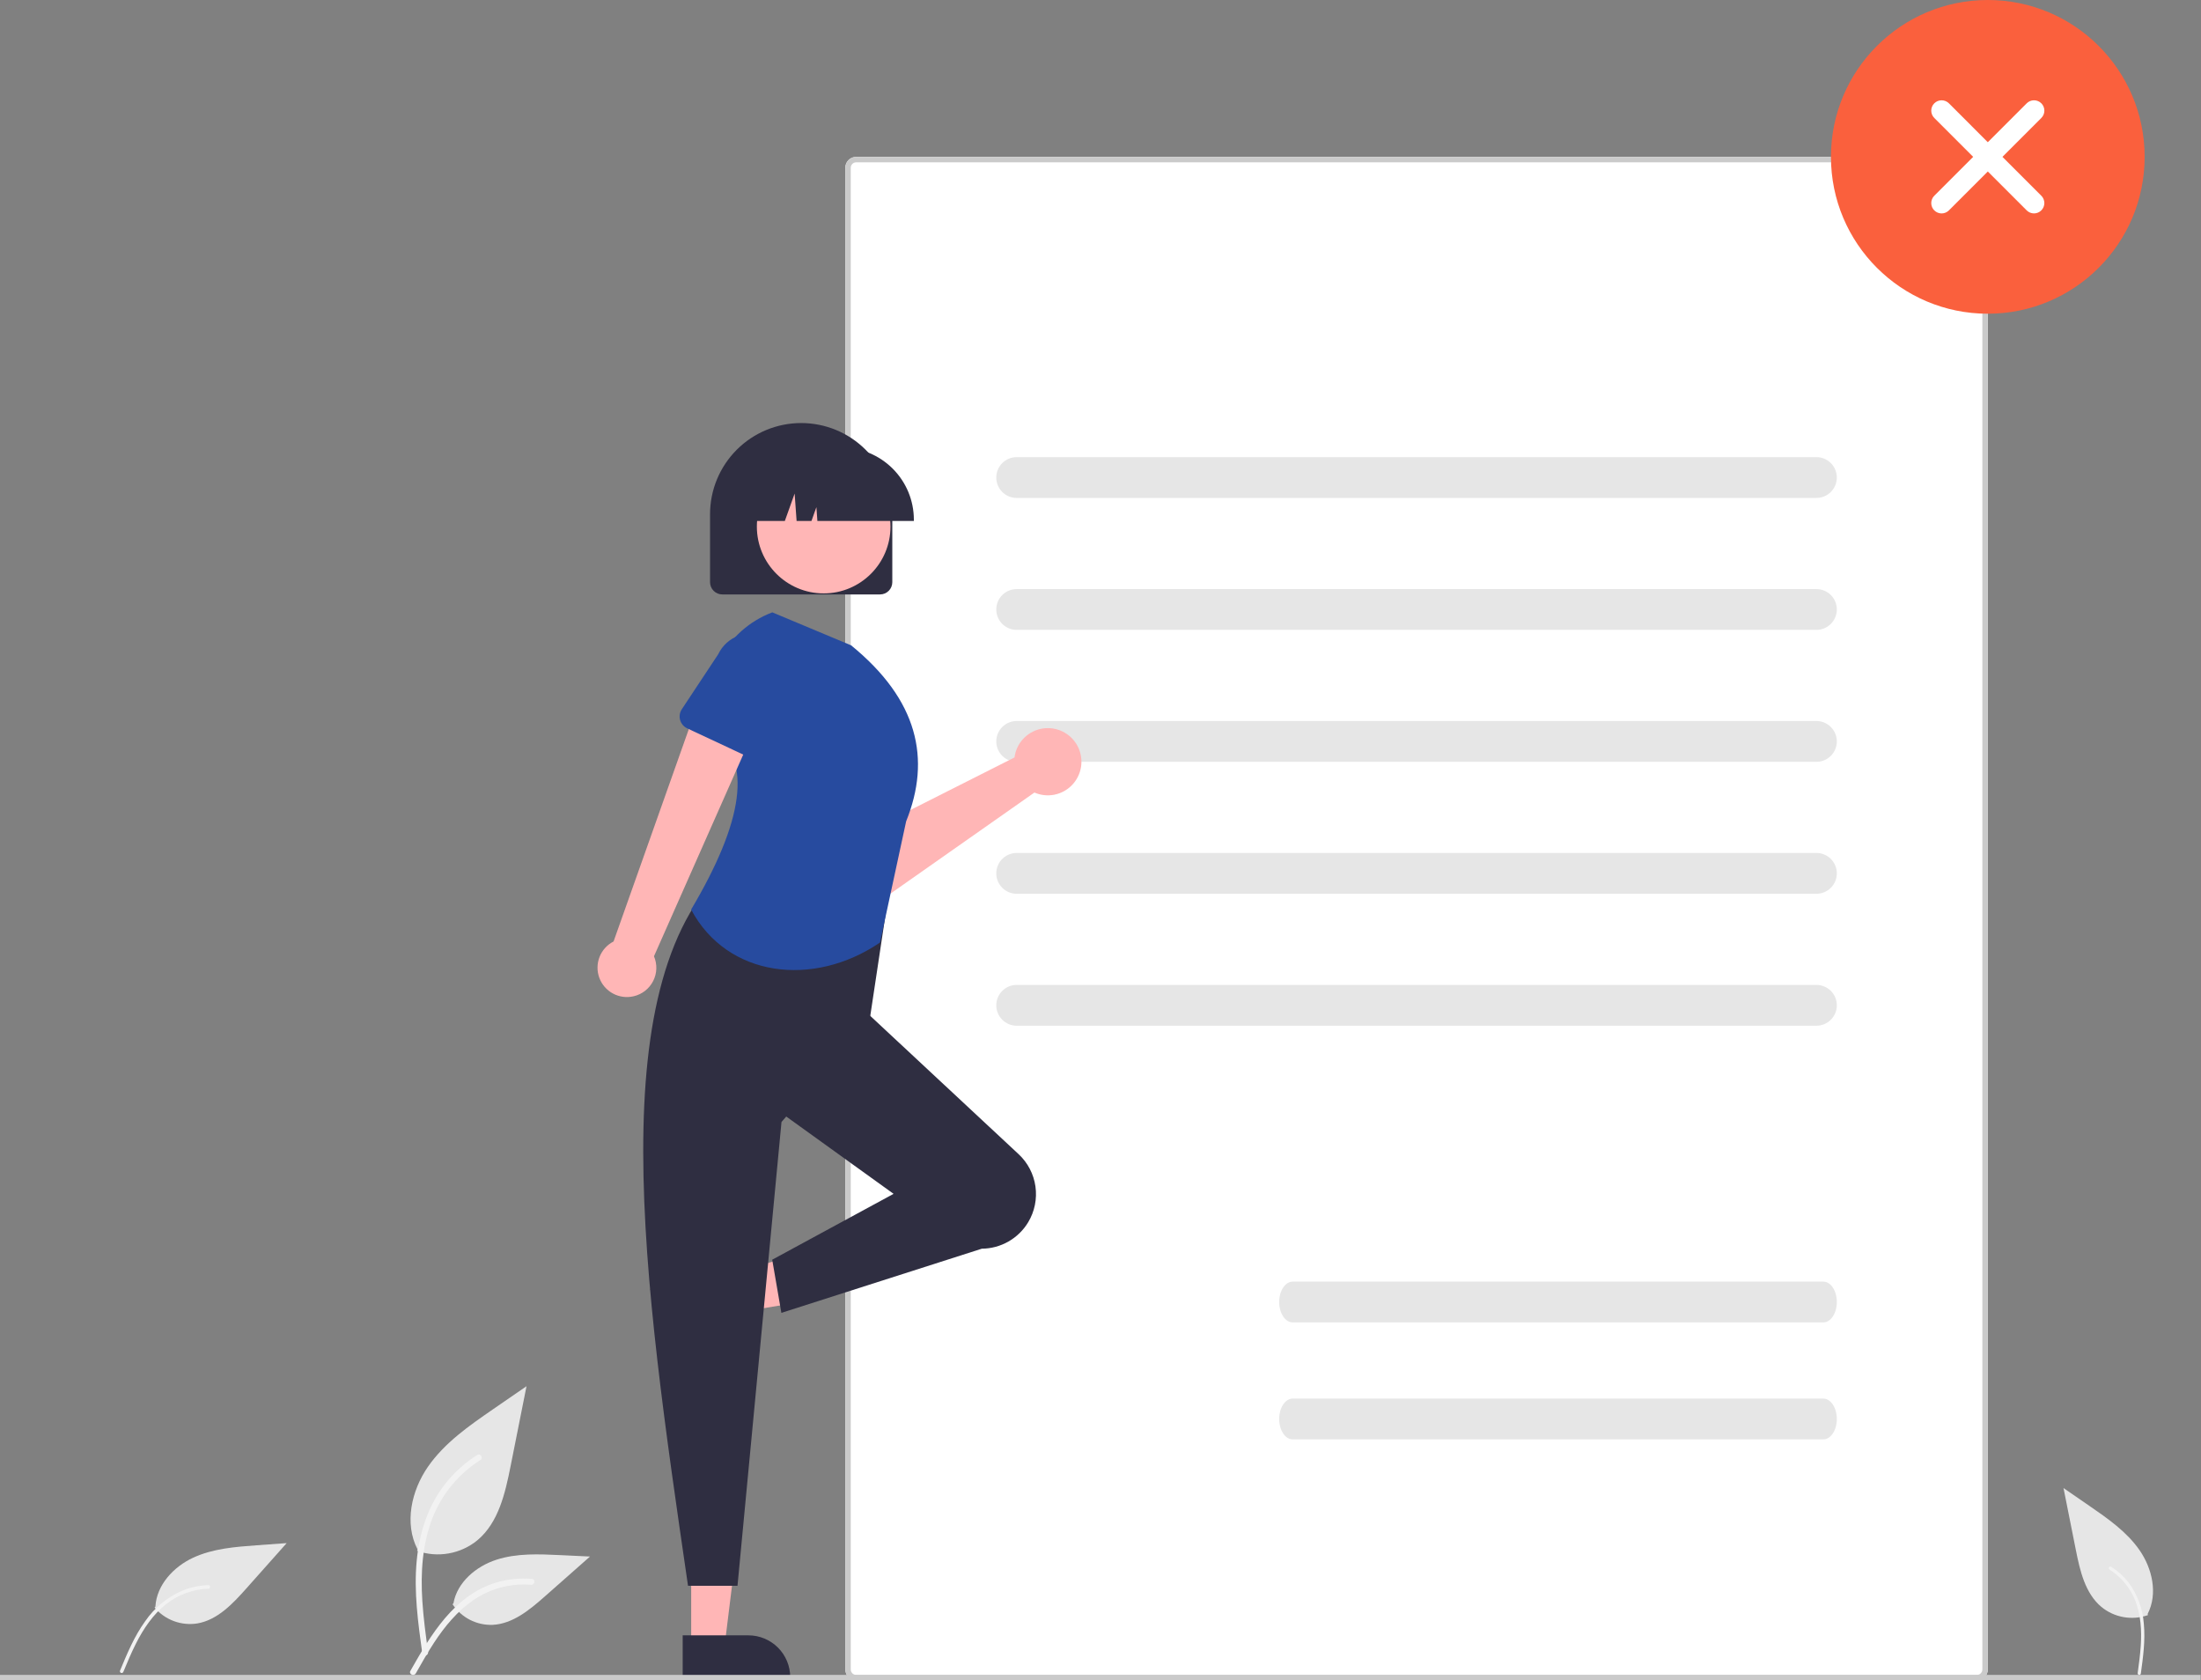 <svg width="262" height="200" viewBox="0 0 262 200" fill="none" xmlns="http://www.w3.org/2000/svg">
<rect x="0" y="0" width="262" height="200" fill="#808080" stroke="none"/>
<g clip-path="url(#clip0_348_187)">
<path d="M235.326 18.67H101.919C101.204 18.67 100.624 19.25 100.624 19.965V198.705C100.624 199.42 101.204 200 101.919 200H235.326C236.041 200 236.621 199.42 236.621 198.705V19.965C236.621 19.25 236.041 18.67 235.326 18.67Z" fill="white"/>
<path d="M235.326 200H101.919C101.575 200 101.246 199.863 101.003 199.62C100.761 199.377 100.624 199.048 100.624 198.705V19.965C100.624 19.622 100.761 19.293 101.003 19.05C101.246 18.807 101.575 18.67 101.919 18.67H235.326C235.669 18.67 235.999 18.807 236.241 19.05C236.484 19.293 236.621 19.622 236.621 19.965V198.705C236.621 199.048 236.484 199.377 236.241 199.62C235.999 199.863 235.669 200 235.326 200V200ZM101.919 19.317C101.747 19.318 101.583 19.386 101.461 19.507C101.34 19.629 101.271 19.793 101.271 19.965V198.705C101.271 198.877 101.34 199.041 101.461 199.163C101.583 199.284 101.747 199.352 101.919 199.352H235.326C235.498 199.352 235.662 199.284 235.784 199.163C235.905 199.041 235.973 198.877 235.974 198.705V19.965C235.973 19.793 235.905 19.629 235.784 19.507C235.662 19.386 235.498 19.318 235.326 19.317H101.919Z" fill="#CACACA"/>
<path d="M216.221 59.266H121.022C120.378 59.266 119.761 59.01 119.305 58.554C118.85 58.099 118.594 57.481 118.594 56.837C118.594 56.193 118.85 55.575 119.305 55.12C119.761 54.665 120.378 54.409 121.022 54.409H216.221C216.865 54.409 217.482 54.665 217.938 55.12C218.393 55.575 218.649 56.193 218.649 56.837C218.649 57.481 218.393 58.099 217.938 58.554C217.482 59.01 216.865 59.266 216.221 59.266Z" fill="#E6E6E6"/>
<path d="M216.221 74.97H121.022C120.378 74.97 119.761 74.714 119.305 74.259C118.85 73.803 118.594 73.185 118.594 72.541C118.594 71.897 118.85 71.279 119.305 70.824C119.761 70.369 120.378 70.113 121.022 70.113H216.221C216.865 70.113 217.482 70.369 217.938 70.824C218.393 71.279 218.649 71.897 218.649 72.541C218.649 73.185 218.393 73.803 217.938 74.259C217.482 74.714 216.865 74.97 216.221 74.97Z" fill="#E6E6E6"/>
<path d="M216.221 90.674H121.022C120.378 90.674 119.761 90.419 119.305 89.963C118.85 89.508 118.594 88.89 118.594 88.246C118.594 87.602 118.85 86.984 119.305 86.529C119.761 86.073 120.378 85.817 121.022 85.817H216.221C216.865 85.817 217.482 86.073 217.938 86.529C218.393 86.984 218.649 87.602 218.649 88.246C218.649 88.89 218.393 89.508 217.938 89.963C217.482 90.419 216.865 90.674 216.221 90.674Z" fill="#E6E6E6"/>
<path d="M216.221 106.379H121.022C120.378 106.379 119.761 106.123 119.305 105.668C118.85 105.212 118.594 104.595 118.594 103.95C118.594 103.306 118.85 102.689 119.305 102.233C119.761 101.778 120.378 101.522 121.022 101.522H216.221C216.865 101.522 217.482 101.778 217.938 102.233C218.393 102.689 218.649 103.306 218.649 103.95C218.649 104.595 218.393 105.212 217.938 105.668C217.482 106.123 216.865 106.379 216.221 106.379Z" fill="#E6E6E6"/>
<path d="M216.221 122.084H121.022C120.378 122.084 119.761 121.828 119.305 121.372C118.85 120.917 118.594 120.299 118.594 119.655C118.594 119.011 118.85 118.393 119.305 117.938C119.761 117.482 120.378 117.227 121.022 117.227H216.221C216.865 117.227 217.482 117.482 217.938 117.938C218.393 118.393 218.649 119.011 218.649 119.655C218.649 120.299 218.393 120.917 217.938 121.372C217.482 121.828 216.865 122.084 216.221 122.084Z" fill="#E6E6E6"/>
<path d="M120.892 89.533C120.834 89.736 120.792 89.943 120.766 90.152L103.893 98.669L100.047 96.159L95.502 101.468L101.878 106.572C102.393 106.984 103.028 107.218 103.687 107.239C104.347 107.26 104.995 107.066 105.535 106.687L123.134 94.331C123.879 94.655 124.705 94.745 125.502 94.588C126.3 94.431 127.03 94.035 127.597 93.453C128.163 92.871 128.54 92.13 128.675 91.329C128.81 90.528 128.699 89.705 128.355 88.969C128.011 88.233 127.451 87.619 126.75 87.209C126.048 86.799 125.239 86.612 124.429 86.673C123.619 86.734 122.846 87.041 122.215 87.552C121.583 88.062 121.122 88.754 120.892 89.533L120.892 89.533Z" fill="#FFB6B6"/>
<path d="M103.34 98.991L97.746 105.605C97.587 105.793 97.389 105.945 97.166 106.05C96.943 106.155 96.7 106.21 96.453 106.213C96.207 106.215 95.963 106.164 95.738 106.064C95.513 105.963 95.312 105.816 95.149 105.631L89.444 99.148C88.485 98.328 87.891 97.162 87.791 95.905C87.691 94.647 88.094 93.402 88.911 92.441C89.729 91.481 90.894 90.883 92.15 90.781C93.408 90.678 94.654 91.078 95.617 91.892L102.934 96.426C103.143 96.556 103.322 96.73 103.459 96.935C103.595 97.14 103.686 97.372 103.724 97.616C103.763 97.859 103.748 98.108 103.682 98.346C103.615 98.583 103.499 98.803 103.34 98.991L103.34 98.991Z" fill="#274B9F"/>
<path d="M82.278 195.939H86.248L88.136 180.627H82.277L82.278 195.939Z" fill="#FFB6B6"/>
<path d="M81.265 194.643L89.083 194.643H89.083C90.405 194.643 91.672 195.168 92.606 196.102C93.541 197.037 94.066 198.304 94.066 199.625V199.787L81.265 199.788L81.265 194.643Z" fill="#2F2E41"/>
<path d="M81.383 153.299L82.512 157.105L97.73 154.562L96.063 148.945L81.383 153.299Z" fill="#FFB6B6"/>
<path d="M82.338 151.96L84.561 159.455L84.561 159.455C84.937 160.722 84.794 162.086 84.164 163.248C83.534 164.409 82.468 165.273 81.201 165.649L81.046 165.695L77.406 153.423L82.338 151.96Z" fill="#2F2E41"/>
<path d="M217.038 157.397H153.88C152.99 157.397 152.269 156.309 152.269 154.968C152.269 153.627 152.99 152.54 153.88 152.54H217.038C217.928 152.54 218.649 153.627 218.649 154.968C218.649 156.309 217.928 157.397 217.038 157.397Z" fill="#E6E6E6"/>
<path d="M217.038 171.32H153.88C152.99 171.32 152.269 170.233 152.269 168.891C152.269 167.55 152.99 166.463 153.88 166.463H217.038C217.928 166.463 218.649 167.55 218.649 168.891C218.649 170.233 217.928 171.32 217.038 171.32Z" fill="#E6E6E6"/>
<path d="M236.621 37.34C246.932 37.34 255.291 28.982 255.291 18.67C255.291 8.359 246.932 0 236.621 0C226.31 0 217.951 8.359 217.951 18.67C217.951 28.982 226.31 37.34 236.621 37.34Z" fill="#FA603D"/>
<path d="M230.251 23.299C230.019 23.53 229.89 23.843 229.89 24.17C229.89 24.497 230.019 24.81 230.251 25.041C230.482 25.272 230.795 25.402 231.122 25.402C231.449 25.402 231.762 25.272 231.993 25.041L236.623 20.412L241.252 25.041C241.483 25.271 241.796 25.4 242.123 25.4C242.449 25.4 242.762 25.27 242.992 25.039C243.223 24.808 243.353 24.496 243.353 24.169C243.353 23.843 243.224 23.53 242.994 23.299L238.365 18.67L242.994 14.04C243.226 13.809 243.355 13.495 243.355 13.169C243.355 12.842 243.226 12.528 242.994 12.297C242.763 12.066 242.45 11.937 242.123 11.937C241.796 11.937 241.483 12.066 241.252 12.297L236.622 16.927L231.993 12.297C231.762 12.066 231.448 11.937 231.122 11.937C230.795 11.937 230.482 12.066 230.251 12.297C230.02 12.528 229.89 12.842 229.89 13.169C229.89 13.495 230.02 13.809 230.251 14.04L234.88 18.669L230.251 23.299Z" fill="white"/>
<path d="M122.395 145.469C121.822 146.424 121.013 147.215 120.046 147.768C119.079 148.32 117.986 148.615 116.872 148.623L93.013 156.261L91.922 149.934L106.37 142.095L92.373 132.014L102.627 120.014L121.253 137.374C122.342 138.388 123.049 139.746 123.257 141.219C123.464 142.693 123.16 144.193 122.395 145.469V145.469Z" fill="#2F2E41"/>
<path d="M87.79 188.742H81.899C76.61 152.486 71.226 116.129 87.136 102.558L105.9 105.613L103.5 121.54L93.027 133.541L87.79 188.742Z" fill="#2F2E41"/>
<path d="M104.753 112.182C96.811 117.593 86.552 116.321 82.27 108.257C88.423 97.896 89.718 90.448 84.765 87.048C83.972 84.218 84.268 81.194 85.595 78.571C86.923 75.949 89.185 73.92 91.936 72.884L101.318 76.812C109.283 83.305 110.852 90.339 107.864 97.758L104.753 112.182Z" fill="#274B9F"/>
<path d="M261.957 199.352H0V200H261.957V199.352Z" fill="#CACACA"/>
<path d="M49.652 184.586C50.857 185.01 52.151 185.116 53.408 184.894C54.666 184.673 55.845 184.131 56.833 183.322C59.348 181.211 60.136 177.733 60.778 174.514L62.675 164.99L58.703 167.724C55.846 169.692 52.924 171.722 50.946 174.571C48.968 177.421 48.104 181.311 49.694 184.394" fill="#E6E6E6"/>
<path d="M50.266 196.78C49.765 193.137 49.252 189.447 49.603 185.765C49.914 182.494 50.912 179.301 52.943 176.682C54.021 175.294 55.333 174.106 56.82 173.169C57.208 172.924 57.565 173.539 57.178 173.782C54.606 175.408 52.616 177.808 51.496 180.638C50.26 183.784 50.061 187.214 50.274 190.556C50.404 192.578 50.676 194.586 50.952 196.591C50.973 196.682 50.96 196.777 50.914 196.859C50.868 196.94 50.792 197 50.703 197.028C50.613 197.053 50.516 197.041 50.434 196.994C50.352 196.948 50.292 196.871 50.267 196.78H50.266Z" fill="#F2F2F2"/>
<path d="M18.399 191.338C19.013 192.063 19.803 192.617 20.693 192.948C21.583 193.279 22.544 193.375 23.482 193.227C25.889 192.818 27.703 190.884 29.325 189.06L34.126 183.664L30.548 183.924C27.975 184.112 25.337 184.315 22.997 185.399C20.656 186.484 18.639 188.654 18.499 191.23" fill="#E6E6E6"/>
<path d="M14.281 198.863C15.124 196.833 15.975 194.774 17.269 192.982C18.379 191.357 19.929 190.082 21.738 189.307C22.713 188.917 23.749 188.701 24.799 188.667C25.073 188.658 25.072 189.083 24.799 189.092C22.981 189.153 21.229 189.789 19.795 190.91C18.206 192.159 17.066 193.867 16.166 195.656C15.621 196.737 15.155 197.856 14.69 198.973C14.674 199.026 14.638 199.071 14.59 199.099C14.542 199.127 14.486 199.136 14.431 199.123C14.377 199.109 14.331 199.073 14.303 199.024C14.274 198.976 14.267 198.918 14.281 198.863V198.863Z" fill="#F2F2F2"/>
<path d="M53.865 190.934C54.382 191.719 55.092 192.358 55.927 192.789C56.763 193.22 57.695 193.429 58.634 193.395C61.049 193.28 63.061 191.595 64.873 189.995L70.232 185.264L66.686 185.094C64.135 184.972 61.519 184.858 59.089 185.644C56.66 186.431 54.419 188.324 53.975 190.838" fill="#E6E6E6"/>
<path d="M48.852 198.874C51.259 194.614 54.052 189.88 59.041 188.367C60.428 187.948 61.883 187.798 63.327 187.925C63.782 187.964 63.668 188.665 63.214 188.626C60.794 188.425 58.379 189.064 56.375 190.435C54.447 191.748 52.945 193.573 51.674 195.508C50.897 196.693 50.199 197.929 49.501 199.163C49.278 199.558 48.627 199.273 48.852 198.874Z" fill="#F2F2F2"/>
<path d="M255.683 192.236C254.753 192.562 253.755 192.644 252.784 192.473C251.814 192.302 250.904 191.885 250.142 191.26C248.201 189.631 247.592 186.947 247.098 184.462L245.633 177.112L248.699 179.223C250.904 180.741 253.159 182.308 254.685 184.507C256.212 186.706 256.878 189.708 255.652 192.087" fill="#E6E6E6"/>
<path d="M254.836 199.212C255.106 197.247 255.383 195.257 255.194 193.272C255.071 191.502 254.446 189.803 253.393 188.374C252.811 187.626 252.104 186.985 251.302 186.48C251.093 186.348 250.901 186.68 251.108 186.811C252.495 187.687 253.568 188.982 254.172 190.508C254.839 192.204 254.946 194.054 254.831 195.856C254.761 196.946 254.614 198.029 254.466 199.11C254.454 199.159 254.461 199.21 254.486 199.254C254.511 199.297 254.551 199.33 254.599 199.345C254.648 199.358 254.7 199.351 254.744 199.326C254.788 199.301 254.821 199.26 254.835 199.211L254.836 199.212Z" fill="#F2F2F2"/>
<path d="M75.436 118.576C75.932 118.461 76.396 118.238 76.796 117.925C77.196 117.611 77.523 117.213 77.753 116.759C77.983 116.306 78.11 115.807 78.126 115.299C78.143 114.791 78.047 114.285 77.847 113.818L90.671 84.846L83.335 82.999L73.037 112.057C72.274 112.446 71.68 113.101 71.367 113.898C71.055 114.695 71.046 115.579 71.341 116.383C71.637 117.186 72.218 117.853 72.972 118.257C73.727 118.661 74.604 118.775 75.436 118.576V118.576Z" fill="#FFB6B6"/>
<path d="M88.935 90.028L81.8 86.688C81.597 86.593 81.417 86.455 81.272 86.284C81.127 86.113 81.02 85.913 80.96 85.698C80.899 85.482 80.886 85.255 80.92 85.034C80.955 84.812 81.037 84.601 81.161 84.414L85.497 77.866C85.989 76.831 86.872 76.033 87.951 75.648C89.031 75.262 90.219 75.32 91.256 75.809C92.293 76.298 93.093 77.178 93.483 78.257C93.872 79.335 93.818 80.523 93.332 81.562L91.09 89.062C91.026 89.277 90.916 89.475 90.768 89.644C90.62 89.812 90.438 89.947 90.233 90.038C90.029 90.13 89.807 90.176 89.583 90.174C89.359 90.173 89.138 90.123 88.935 90.028H88.935Z" fill="#274B9F"/>
<path d="M104.76 70.751H85.98C85.593 70.751 85.223 70.597 84.95 70.324C84.676 70.051 84.523 69.68 84.522 69.294V61.199C84.522 58.322 85.665 55.563 87.7 53.529C89.734 51.494 92.493 50.352 95.37 50.352C98.247 50.352 101.006 51.494 103.04 53.529C105.074 55.563 106.217 58.322 106.217 61.199V69.294C106.217 69.68 106.063 70.051 105.79 70.324C105.517 70.597 105.146 70.751 104.76 70.751V70.751Z" fill="#2F2E41"/>
<path d="M98.047 70.628C102.439 70.628 106 67.067 106 62.675C106 58.283 102.439 54.722 98.047 54.722C93.655 54.722 90.094 58.283 90.094 62.675C90.094 67.067 93.655 70.628 98.047 70.628Z" fill="#FFB6B6"/>
<path d="M108.783 62.008H97.299L97.182 60.36L96.593 62.008H94.825L94.591 58.741L93.424 62.008H90.003V61.846C90.005 59.572 90.91 57.39 92.519 55.782C94.127 54.173 96.308 53.268 98.584 53.266H100.203C102.478 53.268 104.659 54.173 106.267 55.782C107.876 57.39 108.781 59.571 108.783 61.846V62.008Z" fill="#2F2E41"/>
</g>
<defs>
<clipPath id="clip0_348_187">
<rect width="261.957" height="200" fill="white"/>
</clipPath>
</defs>
</svg>

